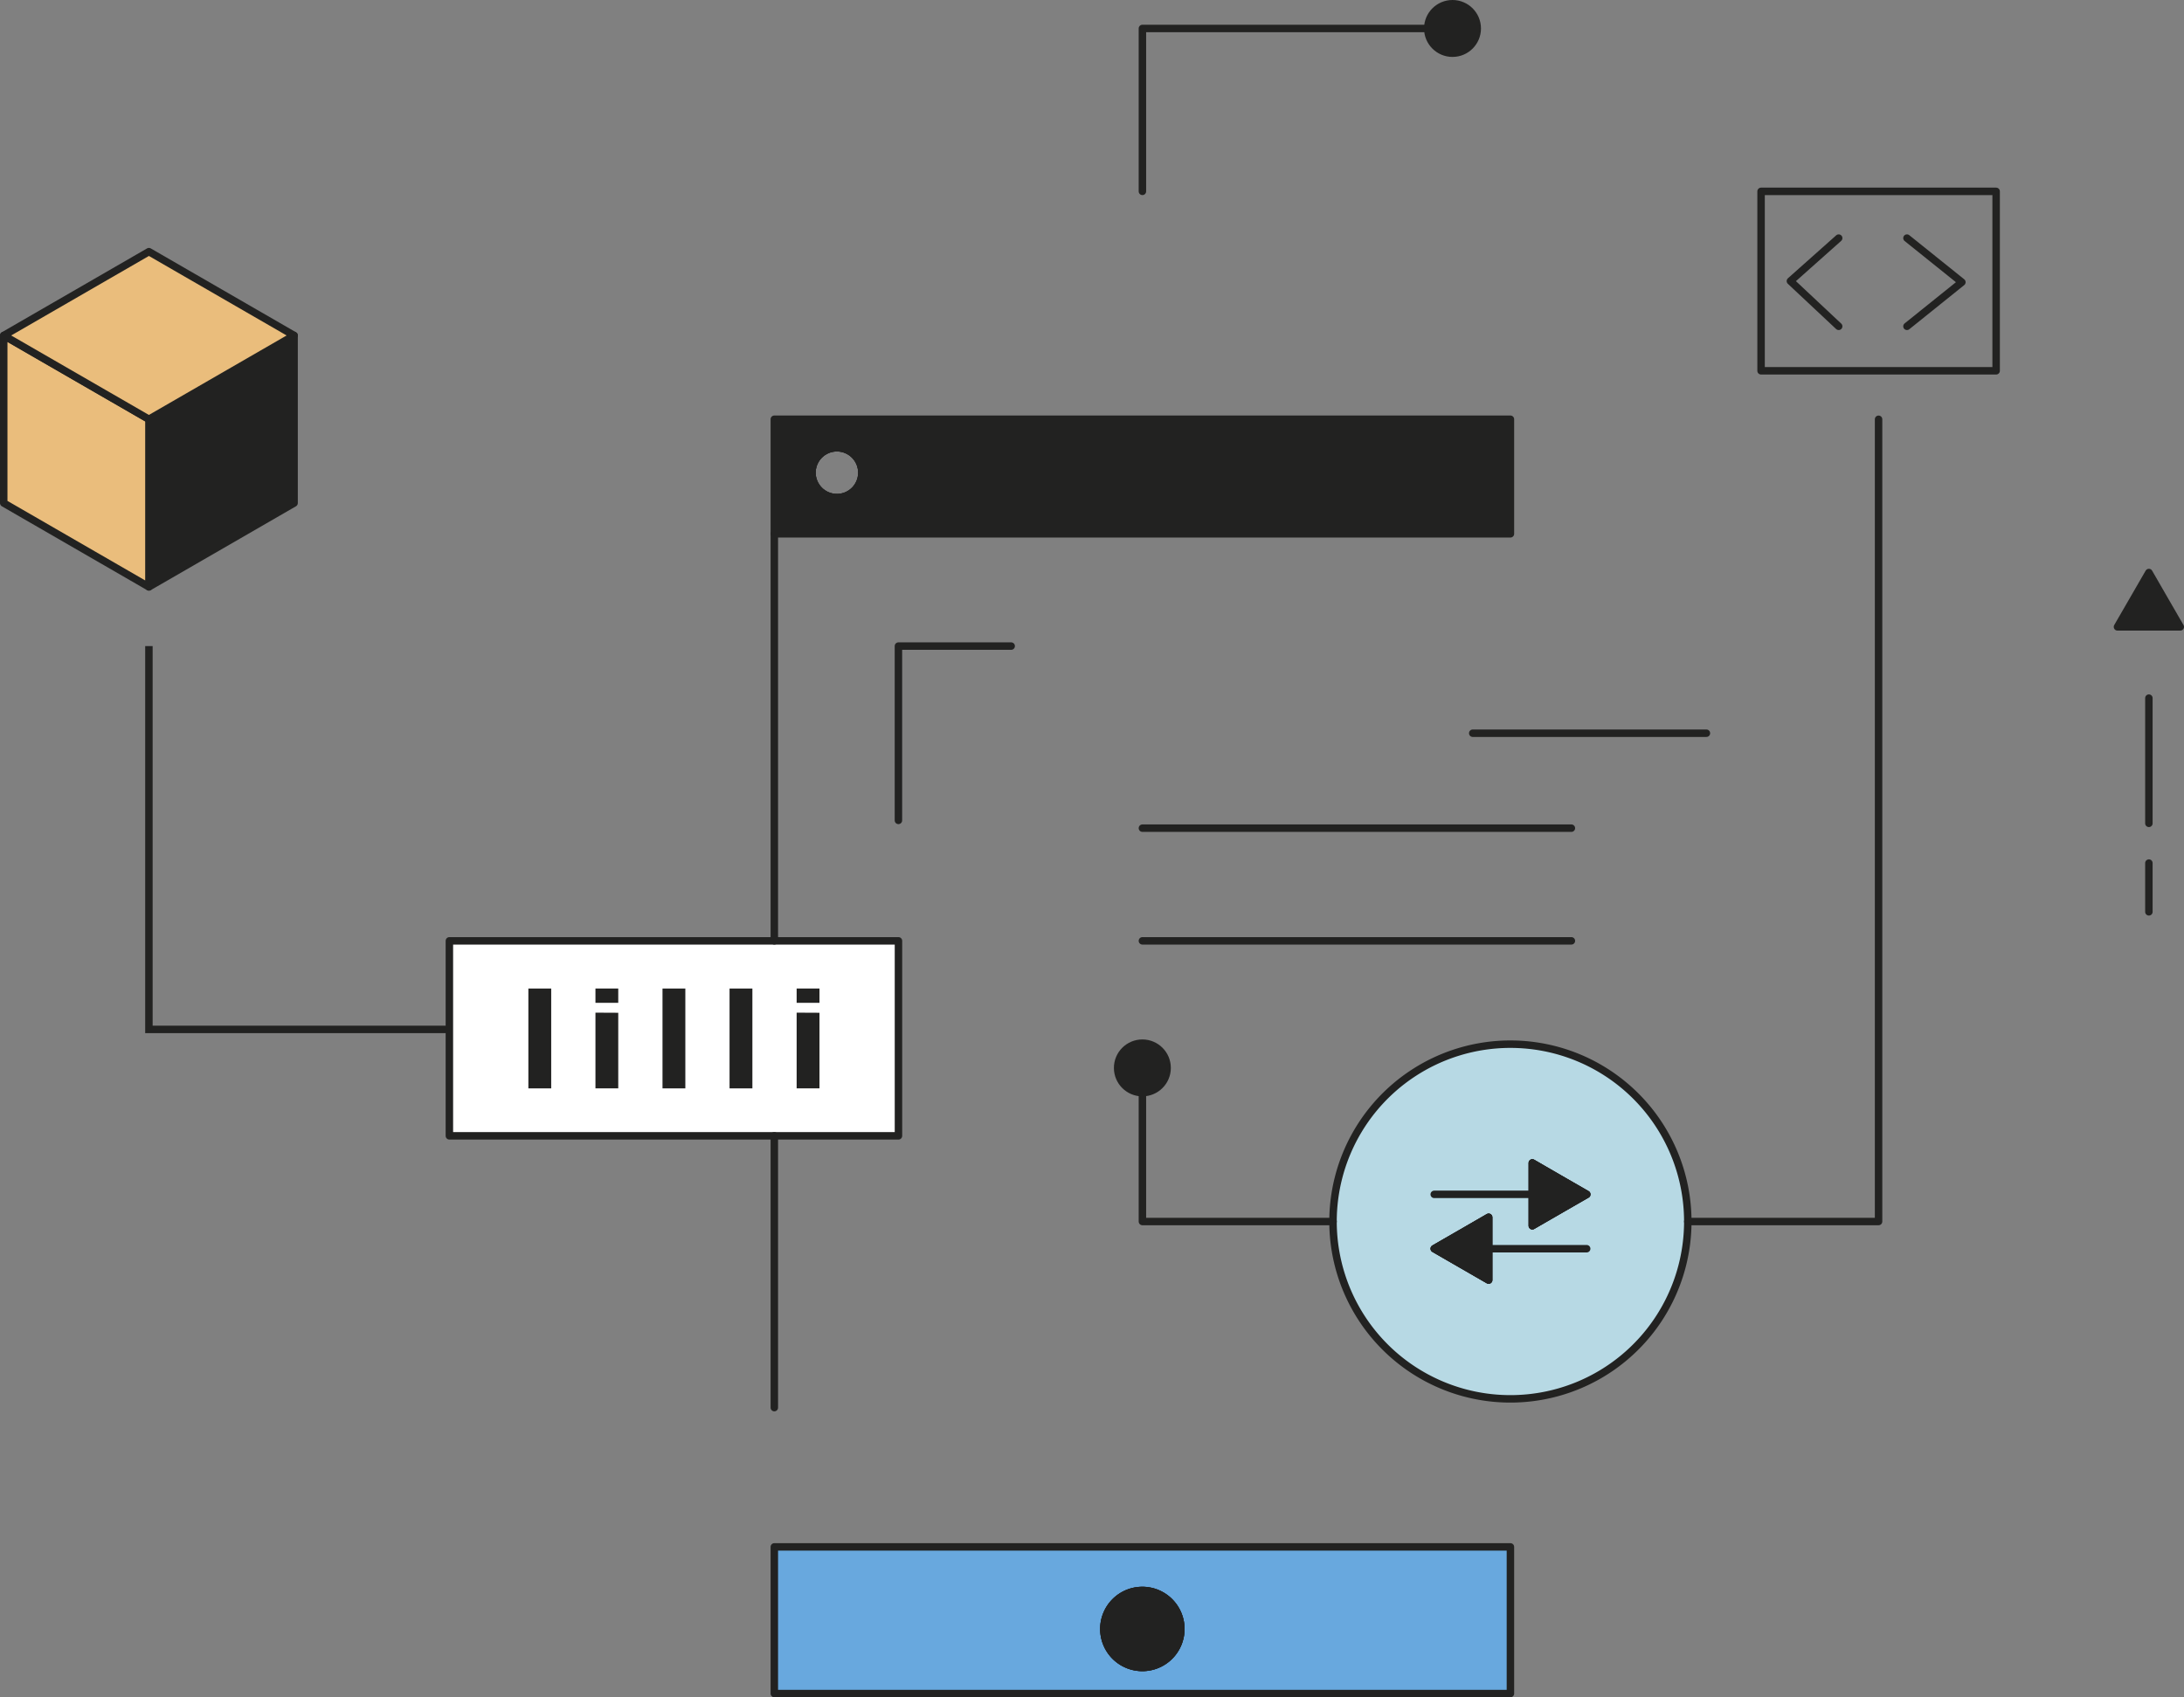 <svg xmlns="http://www.w3.org/2000/svg" viewBox="0 0 585.34 454.97"><rect x="0" y="0" width="585.34" height="454.97" fill="#808080" stroke="none"/><defs><style>.cls-1,.cls-8{fill:#222221;}.cls-1,.cls-2,.cls-3,.cls-4,.cls-5,.cls-6,.cls-7{stroke:#222221;stroke-width:2px;}.cls-1,.cls-2,.cls-3,.cls-4,.cls-5,.cls-6{stroke-linecap:round;stroke-linejoin:round;}.cls-2{fill:#eabd7c;}.cls-3,.cls-7{fill:none;}.cls-4{fill:#b7d9e4;}.cls-5{fill:#68a8de;}.cls-6{fill:#fff;}.cls-7{stroke-miterlimit:10;}</style></defs><title>Element 81</title><g id="Ebene_2" data-name="Ebene 2"><g id="Ebene_27" data-name="Ebene 27"><polygon class="cls-1" points="78.82 89.93 78.82 134.86 39.91 157.33 39.91 112.39 78.82 89.93"/><polygon class="cls-2" points="39.91 112.39 39.91 157.33 1 134.86 1 89.93 39.91 112.39"/><polygon class="cls-2" points="78.82 89.93 39.91 112.39 1 89.93 39.91 67.46 78.82 89.93"/><polygon class="cls-1" points="575.93 153.48 580.13 160.77 584.34 168.05 575.93 168.05 567.51 168.05 571.72 160.77 575.93 153.48"/><line class="cls-3" x1="575.93" y1="187.15" x2="575.93" y2="220.72"/><line class="cls-3" x1="575.93" y1="231.37" x2="575.93" y2="244.44"/><circle class="cls-3" cx="224.3" cy="126.72" r="6.69"/><path class="cls-4" d="M404.82,279.92a47.54,47.54,0,1,0,47.53,47.54A47.54,47.54,0,0,0,404.82,279.92ZM399,343.15l-7.28-4.2-7.29-4.21,7.29-4.2,7.28-4.21Zm19-18.77-7.29,4.21V311.76L418,316l7.29,4.2Z"/><polygon class="cls-3" points="391.68 330.54 398.96 326.33 398.96 343.15 391.68 338.95 384.39 334.74 391.68 330.54"/><polygon class="cls-1" points="398.96 326.33 398.96 343.15 391.68 338.95 384.39 334.74 391.68 330.54 398.96 326.33"/><line class="cls-3" x1="391.68" y1="334.75" x2="425.25" y2="334.75"/><polygon class="cls-1" points="425.25 320.17 417.96 324.38 410.67 328.59 410.67 311.76 417.96 315.97 425.25 320.17"/><line class="cls-3" x1="417.96" y1="320.18" x2="384.39" y2="320.18"/><polygon class="cls-3" points="425.25 320.17 417.96 324.38 410.67 328.59 410.67 311.76 417.96 315.97 425.25 320.17"/><path class="cls-1" d="M207.53,112.39V143.1H404.81V112.39Zm16.77,21a6.69,6.69,0,1,1,6.7-6.69A6.69,6.69,0,0,1,224.3,133.41Z"/><polyline class="cls-3" points="503.48 112.4 503.48 327.46 452.35 327.46"/><polyline class="cls-3" points="357.28 327.46 306.18 327.46 306.18 288.8"/><polyline class="cls-3" points="306.18 51.3 306.18 7.63 385.97 7.63"/><path class="cls-5" d="M207.53,414.69V454H404.81V414.69ZM306.17,447a10.32,10.32,0,1,1,10.31-10.32A10.32,10.32,0,0,1,306.17,447Z"/><path class="cls-3" d="M316.48,436.69a10.31,10.31,0,1,1-10.31-10.31A10.32,10.32,0,0,1,316.48,436.69Z"/><rect class="cls-6" x="120.44" y="252.22" width="120.36" height="52.27"/><polyline class="cls-3" points="240.79 219.93 240.79 173.2 271.01 173.2"/><line class="cls-3" x1="457.34" y1="196.56" x2="394.71" y2="196.56"/><line class="cls-3" x1="421.15" y1="222.01" x2="306.18" y2="222.01"/><line class="cls-3" x1="421.15" y1="252.22" x2="306.18" y2="252.22"/><path class="cls-1" d="M316.48,436.69a10.31,10.31,0,1,1-10.31-10.31A10.32,10.32,0,0,1,316.48,436.69Z"/><circle class="cls-1" cx="306.17" cy="286.28" r="6.63"/><circle class="cls-1" cx="389.29" cy="7.63" r="6.63"/><line class="cls-3" x1="207.53" y1="252.22" x2="207.53" y2="143.1"/><line class="cls-3" x1="207.53" y1="377.35" x2="207.53" y2="304.49"/><polyline class="cls-7" points="39.91 173.2 39.91 275.96 120.44 275.96"/><rect class="cls-3" x="471.99" y="51.3" width="63" height="48.1"/><polyline class="cls-3" points="492.79 63.83 479.85 75.35 492.79 87.48"/><polyline class="cls-3" points="511.09 63.83 525.81 75.65 511.09 87.48"/><circle class="cls-3" cx="224.3" cy="126.72" r="6.69"/><path class="cls-8" d="M147.73,265v26.77h-6.12V265Z"/><path class="cls-8" d="M165.7,265v3.83h-6.11V265Zm0,6.5v20.27h-6.11V271.47Z"/><path class="cls-8" d="M183.68,265v26.77h-6.12V265Z"/><path class="cls-8" d="M201.65,265v26.77h-6.12V265Z"/><path class="cls-8" d="M219.63,265v3.83h-6.12V265Zm0,6.5v20.27h-6.12V271.47Z"/></g></g></svg>